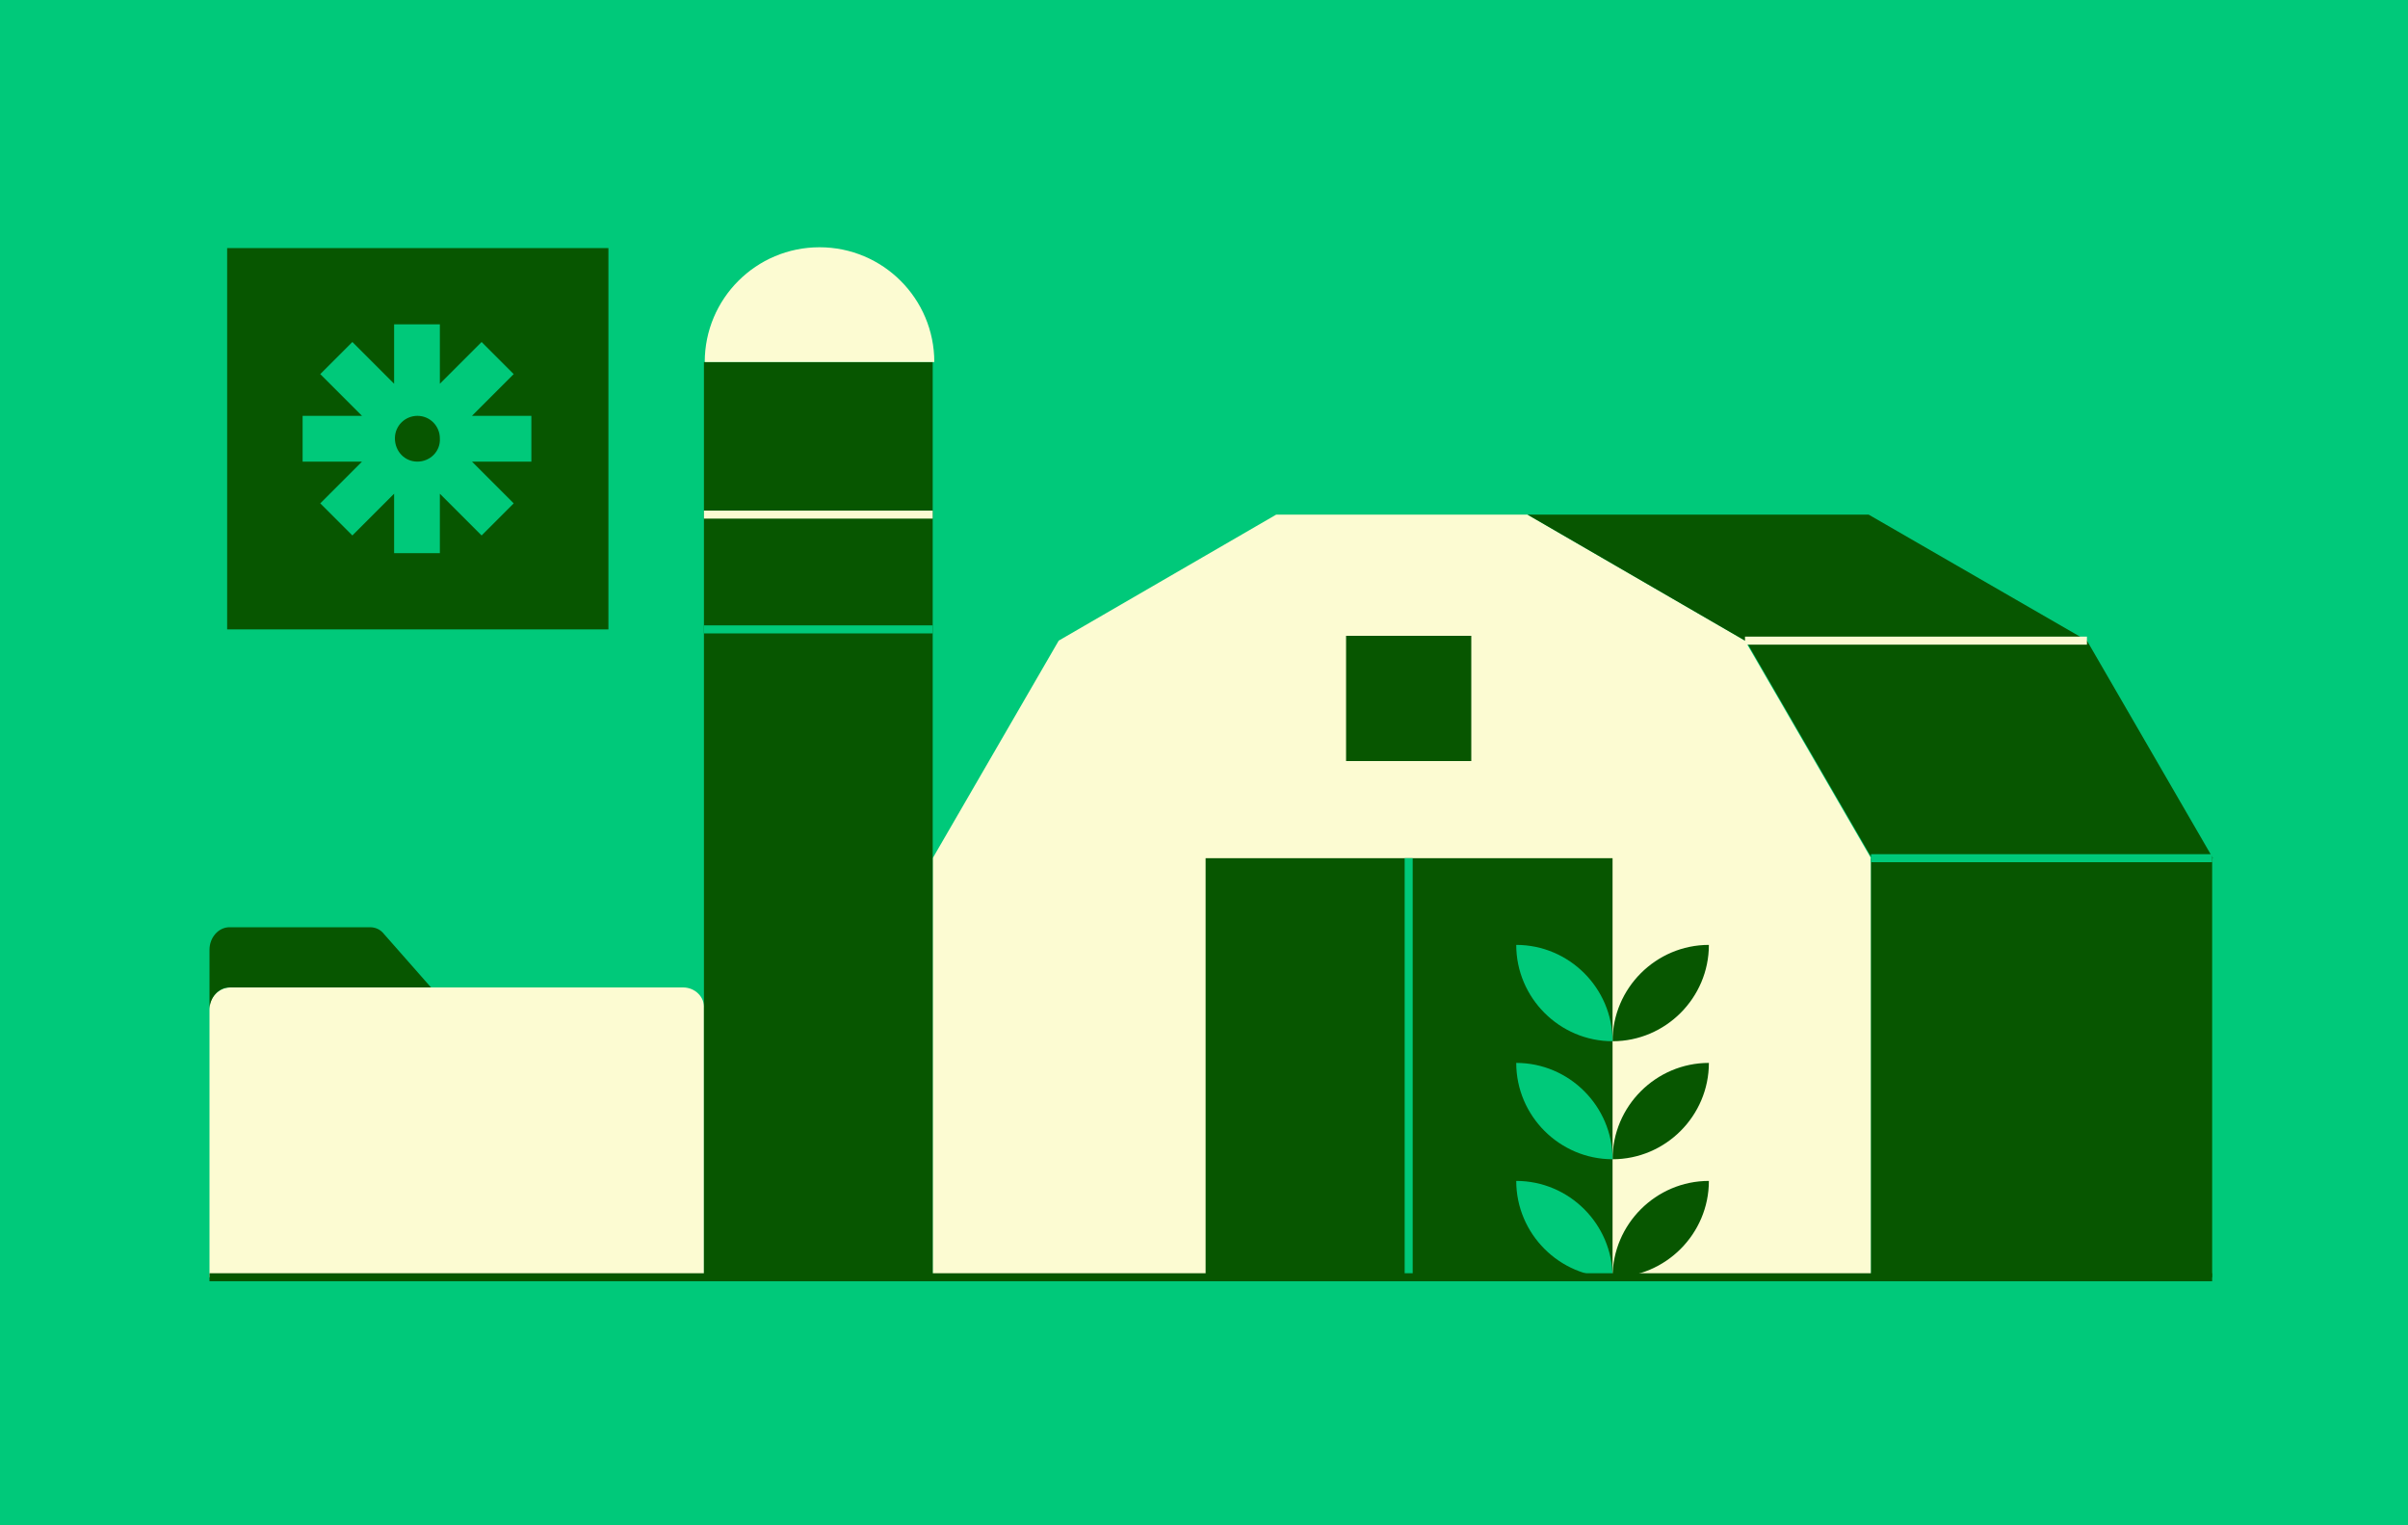 <?xml version="1.0" encoding="utf-8"?>
<!-- Generator: Adobe Illustrator 18.0.0, SVG Export Plug-In . SVG Version: 6.00 Build 0)  -->
<!DOCTYPE svg PUBLIC "-//W3C//DTD SVG 1.1//EN" "http://www.w3.org/Graphics/SVG/1.1/DTD/svg11.dtd">
<svg version="1.1" id="Layer_1" xmlns="http://www.w3.org/2000/svg" xmlns:xlink="http://www.w3.org/1999/xlink" x="0px" y="0px"
	 width="300px" height="190px" viewBox="0 0 300 190" enable-background="new 0 0 300 190" xml:space="preserve">
<path fill="#00C97A" d="M0,0h300v190H0V0z"/>
<g>
	<path fill="#FCFBD2" d="M233.1,159.1v-52.2l-15.7-27.1l-27.1-15.7H159l-27.1,15.7l-15.7,27.1v52.2H233.1z M85.1,123H28.7
		c-1.4,0-2.6,1.2-2.6,2.6c0,0,0,0,0,0v33.5h61.6v-33.5C87.8,124.2,86.6,123,85.1,123C85.1,123,85.1,123,85.1,123"/>
	<path fill="#075600" d="M53.7,123H28.6c-1.4,0-2.5,1.3-2.5,2.8v-7.5c0-1.5,1.1-2.8,2.5-2.8h17.5c0.7,0,1.3,0.3,1.7,0.8L53.7,123
		L53.7,123z M87.7,159.1h28.5v-114H87.7V159.1z"/>
	<path fill="#FCFBD2" d="M87.8,45.1c0-7.9,6.4-14.3,14.3-14.3s14.3,6.4,14.3,14.3"/>
	<path fill="#075600" d="M150.2,159.1h50.7v-52.2h-50.7V159.1z"/>
	<path fill="none" stroke="#00C97A" d="M175.5,159.1v-52.2"/>
	<path fill="#075600" d="M167.7,94.8h15.6V79.2h-15.6V94.8z M28.3,78.4h47.5V30.9H28.3L28.3,78.4z"/>
	<path fill="#00C97A" d="M52,57.5c-1.6,0-2.8-1.3-2.8-2.9c0-1.6,1.3-2.8,2.8-2.8c1.6,0,2.8,1.3,2.8,2.8c0,0,0,0,0,0
		C54.9,56.2,53.6,57.5,52,57.5C52,57.5,52,57.5,52,57.5z M66.2,51.8h-7.4l5.2-5.2l-4-4l-5.2,5.2v-7.4h-5.7v7.4l-5.2-5.2l-4,4
		l5.2,5.2h-7.4v5.7h7.4l-5.2,5.2l4,4l5.2-5.2v7.4h5.7v-7.4l5.2,5.2l4-4l-5.2-5.2h7.4C66.2,57.5,66.2,51.8,66.2,51.8z"/>
	<path fill="#075600" d="M233.1,159.1h42.5v-52.2h-42.5L233.1,159.1z"/>
	<path fill="none" stroke="#FCFBD2" d="M87.7,64.1h28.5"/>
	<path fill="none" stroke="#00C97A" d="M87.7,78.4h28.5"/>
	<path fill="#075600" d="M212.9,117.7c-6.6,0-12,5.4-12,12C207.5,129.7,212.9,124.3,212.9,117.7"/>
	<path fill="#00C97A" d="M188.9,117.7c0,6.6,5.4,12,12,12C200.9,123.1,195.5,117.7,188.9,117.7"/>
	<path fill="#075600" d="M212.9,132.4c-6.6,0-12,5.4-12,12C207.5,144.4,212.9,139,212.9,132.4"/>
	<path fill="#00C97A" d="M188.9,132.4c0,6.6,5.4,12,12,12C200.9,137.8,195.5,132.4,188.9,132.4"/>
	<path fill="#075600" d="M212.9,147.1c-6.6,0-12,5.4-12,12C207.5,159.1,212.9,153.7,212.9,147.1"/>
	<path fill="#00C97A" d="M188.9,147.1c0,6.6,5.4,12,12,12C200.9,152.5,195.5,147.1,188.9,147.1"/>
	<path fill="#075600" d="M260,79.8l15.7,27.1h-42.5l-15.7-27.1H260z"/>
	<path fill="none" stroke="#00C97A" d="M275.6,106.9h-42.5"/>
	<path fill="#075600" d="M217.4,79.8l-27.1-15.7h42.5L260,79.8"/>
	<path fill="none" stroke="#FCFBD2" d="M217.4,79.8H260"/>
	<path fill="none" stroke="#075600" d="M275.6,159.1H26.1"/>
</g>
</svg>
